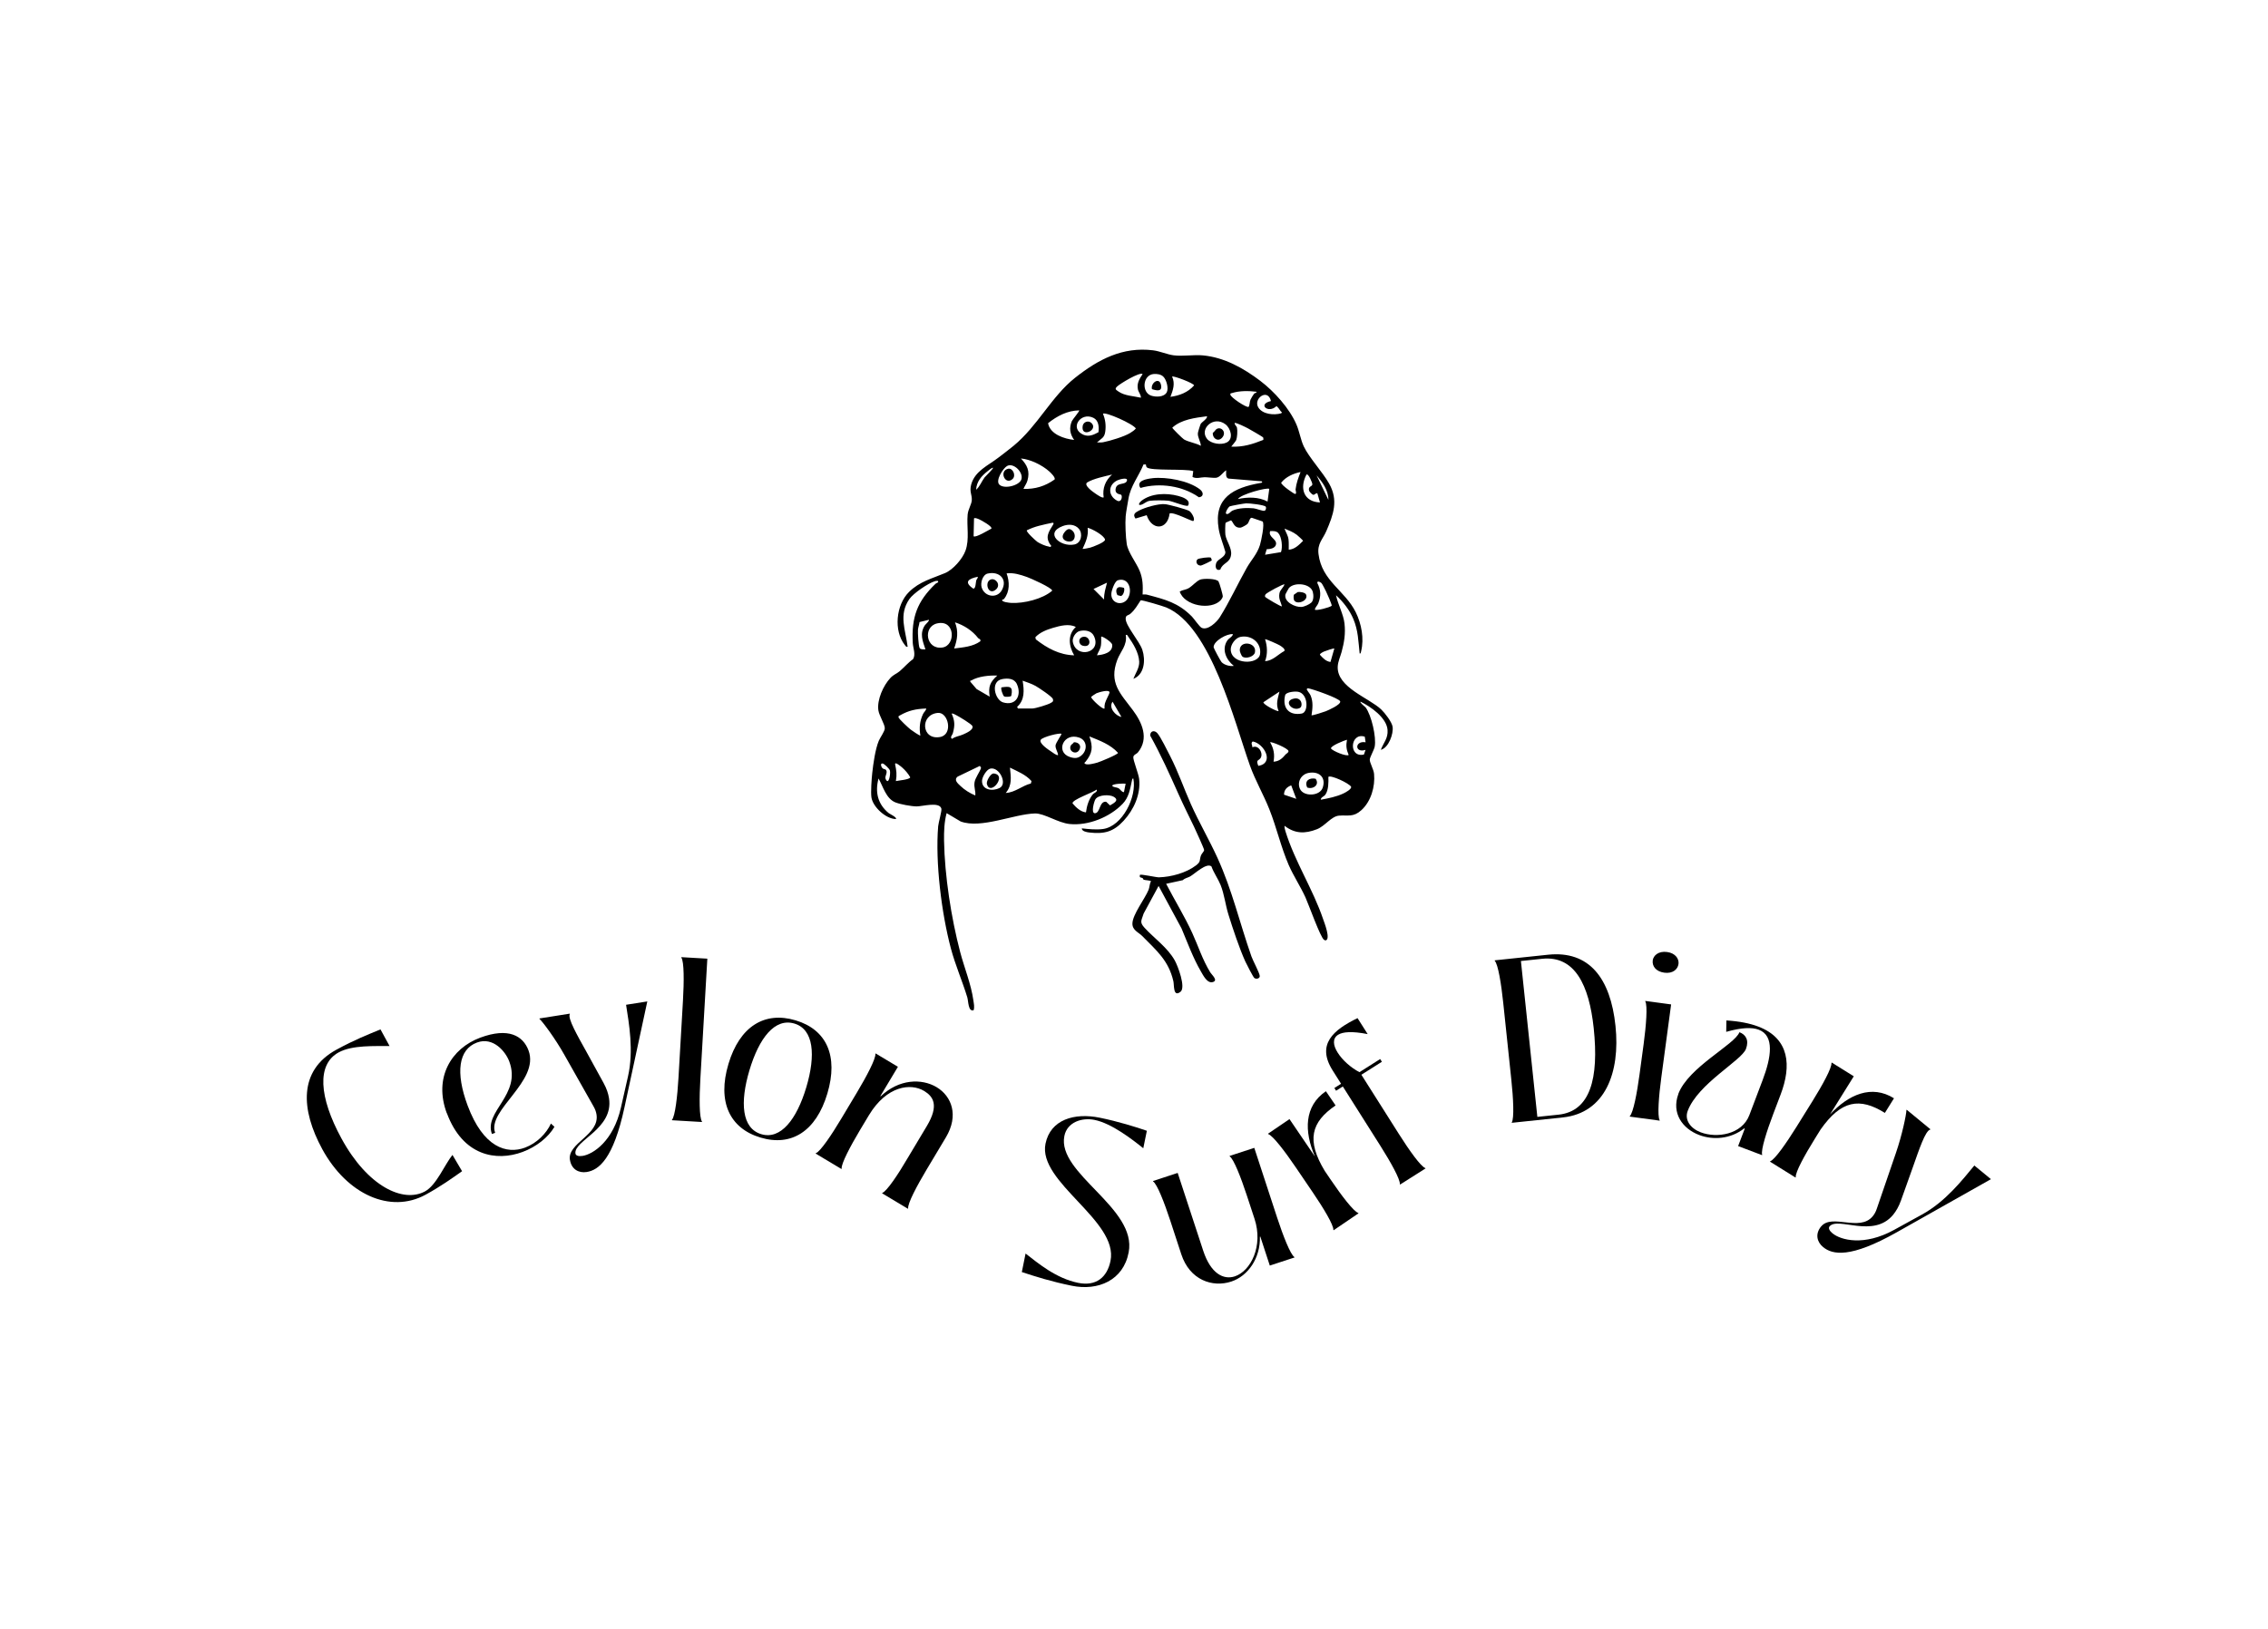 <svg width="501" height="360" viewBox="0 0 501 360" fill="none" xmlns="http://www.w3.org/2000/svg">
<g clip-path="url(#clip0_801_108)">
<path d="M71.17 253.86C66.47 245.22 65.89 236.51 74.32 231.92C78.45 229.67 81.09 228.67 84.05 227.44L86.05 231.11C82.78 231.16 77.86 230.86 74.81 232.52C69.97 235.15 70.43 242.36 75.43 251.54C81.2 262.14 89.06 265.86 93.9 263.22C96.4 261.86 98.24 257.29 99.95 255.17L102.07 258.77C100.16 260.13 97.28 262.19 93.98 263.98C86.26 268.18 76.68 263.98 71.16 253.85L71.17 253.86Z" fill="black"/>
<path d="M98.69 245.95C95.76 238.07 99.7 231.64 106.07 229.27C112.3 226.95 115.54 228.84 116.75 232.09C119.28 238.9 107.52 245.3 109.38 250.29L108.67 250.55C106.82 245.56 115.24 241.92 112.5 234.53C111.71 232.39 108.97 229 105.37 230.34C101.27 231.86 100.59 236.98 103.29 244.24C106.75 253.55 111.93 255.07 115.98 253.56C118.56 252.6 120.7 250.44 121.7 248.24L122.48 248.96C121.12 251.29 118.5 253.38 115.43 254.52C109.64 256.67 102.23 255.42 98.71 245.94L98.69 245.95Z" fill="black"/>
<path d="M125.89 256.26C125.31 252.55 132.48 250.75 131.77 246.25C131.68 245.69 131.49 245.09 131.1 244.43L124.71 233.13C122.71 229.55 119.96 225.85 119.17 225.11V225.02L125.87 223.96V224.05C125.36 225 127.54 228.79 129.56 232.42L133.33 239.28C134.01 240.52 134.37 241.62 134.53 242.65C135.6 249.46 126.67 252.01 127.12 254.87C127.19 255.34 127.8 255.53 128.69 255.39C131.04 255.02 135.48 252.11 137.16 244.73L138.72 237.85C140.03 232.11 138.94 226.13 138.3 222L142.99 221.26L137.96 244.6C135.49 256.1 132.26 258.53 129.59 258.95C127.85 259.22 126.23 258.37 125.9 256.26H125.89Z" fill="black"/>
<path d="M148.43 247.43C149.14 246.62 149.64 242.22 149.88 238.09L150.87 221.02C151.11 216.89 151.13 212.47 150.51 211.58V211.48L156.25 211.81L154.71 238.37C154.47 242.49 154.45 246.92 155.07 247.81V247.9L148.43 247.51V247.41V247.43Z" fill="black"/>
<path d="M160.91 235.08C163.4 226.75 168.92 223.39 175.75 225.44C182.58 227.48 185.25 233.29 182.76 241.62C180.27 249.95 174.83 253.38 168 251.34C161.17 249.3 158.42 243.42 160.91 235.09V235.08ZM178.11 240.23C180.23 233.13 179.76 227.43 175.48 226.15C171.16 224.86 167.69 229.32 165.55 236.47C163.43 243.57 163.84 249.3 168.17 250.59C172.45 251.87 175.99 247.33 178.11 240.23Z" fill="black"/>
<path d="M180.22 254.8C181.23 254.41 183.7 250.74 185.82 247.19L189.31 241.36C191.43 237.81 193.5 233.9 193.37 232.83L193.42 232.75L198.35 235.7L194.47 242.18L194.55 242.23C198.57 238.38 203.59 238.23 206.89 240.2C210.23 242.2 211.85 246.43 208.95 251.29L204.66 258.46C202.54 262.01 200.47 265.92 200.61 266.99L200.56 267.07L194.85 263.65L194.9 263.57C195.91 263.18 198.38 259.51 200.46 255.94L204.75 248.77C207.48 244.2 206.16 242.25 204.12 241.03C201.18 239.27 195.9 239.87 191.96 246.37L189.98 249.67C187.86 253.22 185.79 257.13 185.92 258.2L185.87 258.28L180.16 254.87L180.21 254.79L180.22 254.8Z" fill="black"/>
<path d="M225.72 281.06L226.55 276.96C229.27 279.06 233.24 282.44 238.17 283.44C242.13 284.24 244.57 282.22 245.31 278.59C247.12 269.7 229.22 261.21 230.95 252.7C232.04 247.35 237.34 245.81 242.93 246.95C246.93 247.76 251.08 249.05 253.34 249.84L252.55 253.7C250.13 251.75 245.57 248.21 241.8 247.44C238.96 246.86 235.73 247.95 235.12 250.98C233.43 259.31 251.23 266.86 249.32 276.7C248.15 282.91 242.54 285.26 236.77 284.08C232.12 283.13 228.93 282.1 225.7 281.05L225.72 281.06Z" fill="black"/>
<path d="M260.95 277.13L258.51 269.68C257.22 265.75 255.62 261.63 254.72 261.03L254.69 260.94L260.15 259.15L265.79 276.34C267.45 281.39 270.26 282.82 272.75 282.01C276.27 280.86 279.11 275.33 277.12 269.28L275.43 264.14C274.14 260.21 272.54 256.09 271.64 255.49L271.61 255.4L277.07 253.61L282.14 269.09C283.43 273.02 285.03 277.14 285.93 277.74L285.96 277.83L280.5 279.62L278.4 273.21L278.31 273.24C278.45 277.94 275.71 281.94 271.97 283.16C267.82 284.52 262.81 282.81 260.95 277.13Z" fill="black"/>
<path d="M290.48 255.55C288.03 249.92 288.1 244.36 292.89 241.1L295.03 244.24C289.61 247.93 288.54 251.93 292.65 258.73L294.01 260.73C296.33 264.15 299.01 267.67 300.04 268L300.09 268.08L294.59 271.82L294.54 271.74C294.61 270.66 292.32 266.87 290 263.46L286.18 257.84C283.86 254.42 281.18 250.9 280.15 250.57L280.1 250.49L284.85 247.26L290.48 255.55Z" fill="black"/>
<path d="M309.23 261.65C309.33 260.57 307.17 256.71 304.96 253.22L296.63 240.05L295.14 240.99L294.76 240.39L296.24 239.45L294.39 236.52C290.73 230.74 294.55 227.54 299.88 224.95L302.12 228.48C298.66 227.8 296.62 227.97 295.58 228.63C294.3 229.44 294.47 230.96 295.49 232.57C296.53 234.22 298.36 235.87 300.3 236.89L304.88 233.99L305.26 234.59L300.73 237.46L309.06 250.62C311.27 254.11 313.83 257.72 314.85 258.08L314.9 258.16L309.28 261.72L309.23 261.64V261.65Z" fill="black"/>
<path d="M333.95 248.08V247.99C334.51 247.07 334.29 242.65 333.85 238.54L332.06 221.53C331.63 217.42 330.93 213.05 330.18 212.27V212.18L341.98 210.94C351.05 209.99 355.76 216.13 356.86 226.66C357.95 237.01 354.54 245.91 345.23 246.89L333.94 248.08H333.95ZM339.59 246.77L344.27 246.28C351.31 245.54 353.22 238.27 352.05 227.17C351.04 217.63 347.87 211.08 340.65 211.84L335.97 212.33L339.6 246.77H339.59Z" fill="black"/>
<path d="M360.02 246.61C360.79 245.85 361.62 241.51 362.17 237.41L363.08 230.68C363.63 226.58 363.98 222.18 363.44 221.24V221.15L369.15 221.92L366.98 238.07C366.43 242.17 366.08 246.57 366.62 247.51V247.6L360.02 246.71V246.62V246.61ZM365.08 212.21C365.23 211.13 366.33 210.08 368.26 210.34C370.14 210.59 370.93 211.9 370.78 212.98C370.62 214.16 369.53 215.16 367.65 214.91C365.72 214.65 364.93 213.39 365.09 212.22L365.08 212.21Z" fill="black"/>
<path d="M370.74 241.69C373 235.74 383.2 230.82 384.24 228.06C385.62 228.58 386.42 229.8 385.68 231.76C384.7 234.34 375.12 239.39 372.82 245.43C372.04 247.47 373.47 249.34 375.69 250.18C379.24 251.53 384.79 250.69 386.43 246.38L389.36 238.65C391.28 233.59 392.02 228.84 388.51 227.51C387 226.94 384.68 227.02 381.32 227.98L381.36 225.46C384.24 225.64 386.55 226.11 388.37 226.8C395.39 229.46 395.73 235.53 393.35 241.8L391.75 246.02C390.28 249.88 388.94 254.1 389.26 255.13L389.23 255.22L383.95 253.22L385.42 249.36L385.29 249.31C382.31 251.68 378.4 251.93 375.34 250.77C371.65 249.37 369.19 245.95 370.75 241.71L370.74 241.69Z" fill="black"/>
<path d="M404.19 246.3C408.35 241.78 413.46 239.59 418.38 242.66L416.37 245.89C410.81 242.43 406.71 243.07 402.16 249.57L400.88 251.63C398.7 255.14 396.56 259.01 396.68 260.09L396.63 260.17L390.99 256.66L391.04 256.58C392.06 256.21 394.59 252.58 396.78 249.07L400.37 243.3C402.55 239.79 404.69 235.92 404.57 234.84L404.62 234.76L409.5 237.8L404.2 246.31L404.19 246.3Z" fill="black"/>
<path d="M402.3 270.97C404.68 268.07 410.79 272.24 413.69 268.72C414.05 268.28 414.37 267.74 414.6 267.01L418.81 254.73C420.15 250.85 421.1 246.34 421.13 245.26L421.19 245.19L426.43 249.51L426.37 249.58C425.31 249.82 423.93 253.97 422.55 257.88L419.92 265.25C419.44 266.58 418.86 267.58 418.2 268.39C413.82 273.71 405.98 268.73 404.14 270.97C403.84 271.34 404.1 271.92 404.79 272.49C406.62 274 411.75 275.39 418.38 271.75L424.56 268.35C429.72 265.52 433.47 260.74 436.13 257.51L439.8 260.53L419 272.26C408.76 278.04 404.8 277.25 402.72 275.53C401.36 274.41 400.92 272.63 402.28 270.98L402.3 270.97Z" fill="black"/>
<path d="M278.46 84.2C281.49 86.5 284.84 90.23 286.36 93.74C287.05 95.32 287.31 97.16 288 98.63C289.18 101.12 292.12 104.23 293.6 106.84C295.71 110.57 294.54 113.72 292.98 117.35C292.21 119.14 290.96 120.1 291.26 122.43C292 128.39 297.11 130.46 299.49 135.28C300.75 137.84 301.36 141.08 300.67 143.88C300.62 144.07 300.62 144.44 300.35 144.4C300.04 141.66 300.04 139.33 298.95 136.75C298.1 134.75 296.72 132.98 295.13 131.52C295.54 133.52 296.78 135.75 297 137.77C297.25 140.05 296.93 141.93 296.36 144.04C296.09 145.05 295.55 146.16 295.5 147.3C295.32 151.92 302.45 154.19 305.14 156.78C305.92 157.53 307.45 159.5 307.62 160.55C307.87 162.11 306.74 165.25 305.02 165.67C305.63 164.06 306.64 163.16 306.51 161.29C306.33 158.59 302.78 156.11 300.54 155.03C300.32 155.24 301.54 156.13 301.66 156.29C302.95 158.03 304.07 162.85 303.67 164.97C303.53 165.69 302.61 167.29 302.58 167.81C302.54 168.51 303.43 169.93 303.53 170.98C303.8 173.79 302.85 177.08 300.73 179C298.94 180.62 297.81 180.05 295.79 180.21C294.09 180.35 292.71 182.5 290.94 183.2C288.29 184.24 286.06 184.24 283.75 182.45C283.73 182.86 283.83 183.26 283.95 183.65C286.1 190.54 290 196.37 292.29 203.11C292.54 203.83 294.03 207.61 292.8 207.78C292.69 207.75 292.57 207.71 292.47 207.64C291.66 207.09 289.05 199.74 288.37 198.26C287.28 195.87 285.72 193.51 284.68 191.13C282.96 187.16 282 182.83 280.4 178.81C279.1 175.53 277.29 172.45 276.1 169.11C272.75 159.74 267.52 138.33 257.63 134.21C256.98 133.94 252.33 132.53 251.97 132.64C251.23 133.75 250.74 134.71 249.7 135.61C249.24 136.01 248.69 135.86 248.66 136.63C248.58 138.21 251.71 141.64 252.35 143.6C253.08 145.82 252.82 149.05 250.36 149.98C250.82 148.76 251.72 147.55 251.65 146.18C251.55 144.17 250.31 142.19 249.19 140.61C249.04 140.4 249.05 140.2 248.68 140.28C249.06 142.56 247.48 143.98 246.81 145.78C244.89 150.89 247.5 153.22 250.25 156.91C252.27 159.61 253.87 163.16 251.38 166.22C251.05 166.63 250.43 166.71 250.35 167.26C250.26 167.9 251.52 170.96 251.64 172.12C252 175.53 250.47 178.88 248.21 181.34C245.95 183.8 243.92 184.32 240.58 183.93C240.09 183.87 238.95 183.68 238.97 183.02C240.44 183.19 242.2 183.37 243.68 183.16C247.96 182.54 251.17 176.02 250.35 172.01C250.1 171.96 250.06 172.34 250.03 172.52C249.65 174.35 249.35 176.19 248 177.59C245.16 180.55 240.4 182.48 236.28 182.06C233.7 181.8 230.68 179.68 228.64 179.73C223.98 179.84 216.71 183.18 212.21 181.5L209.11 179.66C208.58 181.61 208.51 183.7 208.54 185.73C208.67 193.47 210.13 202.85 212.1 210.34C213.03 213.88 214.51 217.39 215.02 221.04C215.12 221.76 215.31 222.49 215.07 223.2C213.85 223.59 213.94 221.22 213.67 220.34C212.57 216.73 211.03 213.24 210.06 209.59C207.99 201.83 206.58 190.54 207.24 182.55C207.31 181.74 208.08 179.15 207.95 178.67C207.53 177.05 203.69 178.19 202.47 178.17C201.31 178.16 198.84 177.71 197.76 177.27C195.72 176.43 195.07 173.77 194.07 172C193.26 174.99 193.89 177.67 196.31 179.65C196.47 179.78 198.25 180.64 197.9 180.96C195.71 180.96 192.82 178.3 192.5 176.19C192.32 174.99 192.54 172.09 192.68 170.79C192.9 168.74 193.35 165.52 194.13 163.66C194.45 162.9 195.45 161.6 195.45 160.9C195.45 160 194.21 158.14 194.03 156.93C193.7 154.62 195.12 151.46 196.69 149.79C197.4 149.03 198.09 148.85 198.74 148.3C199.74 147.45 200.6 146.4 201.69 145.64C202.34 144.59 201.69 143.2 201.63 142.05C201.32 136.41 202.58 132.89 206.66 128.98C206.92 128.73 207.51 128.72 207.13 128.34C206.9 128.31 206.69 128.36 206.47 128.43C205.03 128.86 201.76 131.08 200.88 132.36C198.46 135.86 200.03 139.13 200.5 142.9C200.14 142.98 200.05 142.72 199.87 142.5C197.36 139.35 197.93 133.63 200.8 130.79C203.17 128.45 205.89 127.83 208.76 126.62C210.54 125.87 212.65 123.45 213.29 121.63C214.18 119.11 213.52 116.34 213.75 113.7C213.86 112.51 214.62 111.44 214.67 110.5C214.73 109.27 214.1 108.62 214.54 107.03C215.36 104.08 218.27 102.85 220.45 101.18C221.6 100.3 222.83 99.38 223.92 98.48C229.21 94.12 232.29 87.58 237.47 83.48C242.61 79.41 247.98 76.57 254.71 77.4C256.23 77.59 257.85 78.32 259.21 78.5C261.21 78.77 263.67 78.33 265.72 78.52C270.47 78.96 274.72 81.36 278.44 84.18L278.46 84.2ZM252.39 82.64C251.72 82.16 247.45 84.76 246.81 85.36C246.17 85.96 246.46 86.08 247.11 86.53C248.45 87.46 250.44 87.51 252.02 87.87C252.05 87.18 251.49 86.66 251.36 86.02C251.09 84.69 251.69 83.72 252.4 82.65L252.39 82.64ZM257.73 86.68C258.2 85.81 257.67 83.87 256.96 83.2C256.42 82.69 255.6 82.59 254.9 82.63C252.4 82.8 252.14 86.66 254.25 87.4C255.31 87.77 257.14 87.77 257.73 86.68ZM258.55 87.68C260.56 87.41 262.41 86.7 263.77 85.16C263.77 84.69 259.19 82.96 258.92 83.2C259.63 84.79 259.12 86.16 258.55 87.68ZM277.58 86.56C275.86 86.34 273.84 86.31 272.16 86.84C271.9 86.92 271.73 86.85 271.79 87.21C271.88 87.81 275.19 90.04 275.8 89.91C276.12 89.43 275.99 88.89 276.24 88.29C276.34 88.05 276.84 87.22 277.01 87.01C277.2 86.78 277.6 86.85 277.58 86.55V86.56ZM280.76 88.61C280.05 85.66 276.77 88.1 277.96 90.02C278.92 91.56 281.41 91.78 283.01 91.32C283.35 91.07 283.04 91.05 282.91 90.85C282.75 90.6 282.19 89.79 281.95 89.75C280.13 91.46 277.72 89.28 280.76 88.61ZM238.4 90.67C235.78 90.71 233.5 91.92 231.52 93.5C231.94 95.95 235.1 96.97 237.28 97.2C236.35 95.92 236.13 94.54 236.77 93.05C236.93 92.68 238.54 90.79 238.4 90.67ZM242.32 97.75C242.77 97.75 243.22 97.79 243.68 97.71C245.21 97.42 248.37 96.46 249.66 95.66C250.11 95.38 250.56 95.09 250.91 94.67C250.31 93.65 244.17 90.93 243.64 91.41C244.18 92.7 244.34 93.97 244.15 95.37C243.96 96.77 243.28 96.86 242.33 97.75H242.32ZM242.65 95.48C242.8 94.32 242.7 92.88 241.52 92.31C238.72 90.95 236.16 94.64 239.29 96.04C240.5 96.58 241.6 96.07 242.66 95.49L242.65 95.48ZM266.57 91.97C263.98 92.32 260.94 92.67 258.96 94.49C258.96 94.68 261.24 96.91 261.55 97.09C262.54 97.67 264.21 97.9 265.27 98.5C265.24 97.57 264.52 96.62 264.61 95.69C264.63 95.43 265.14 93.81 265.27 93.59C265.4 93.36 266.93 92.34 266.58 91.96L266.57 91.97ZM266.63 96.96C267.51 98.05 269.75 98.37 270.97 97.77C272.56 96.98 271.88 94.64 270.69 93.74C268.07 91.76 264.87 94.76 266.63 96.96ZM279.04 96.67C278.94 96.5 276.14 94.9 275.72 94.67C275.3 94.44 272.94 93.26 272.73 93.46C272.71 93.91 273.15 94.08 273.25 94.52C273.39 95.15 273.31 96.61 273.08 97.22C272.97 97.5 272.22 98.38 271.98 98.68C274.55 98.82 276.74 98.12 279.07 97.19C279.05 97.02 279.12 96.82 279.03 96.67H279.04ZM231.79 104.17C230.26 102.78 227.58 101.46 225.52 101.3C226.93 102.79 227.55 104.11 226.96 106.19C226.75 106.91 226.35 107.36 226.08 108.02C228.65 108.1 230.88 107.42 232.96 105.94C233.21 105.51 232.11 104.45 231.79 104.17ZM253.13 102.62H252.6C251.54 105.24 249.74 107.36 249.27 110.22C249.09 111.33 248.75 113.05 248.66 114.08C248.53 115.6 248.66 118.68 248.9 120.2C249.19 122.05 251.03 124.36 251.75 126.13C252.47 127.9 252.49 129.44 252.4 131.35C252.73 131.35 253.06 131.31 253.38 131.39C257.43 132.47 260.25 133.15 263.29 136.22C263.75 136.68 264.96 138.49 265.46 138.72C266.82 139.34 268.78 137.44 269.45 136.38C271.57 133.01 273.41 129.01 275.38 125.51C276.37 123.75 277.7 122.43 278.32 120.43C278.57 119.63 279.43 115.66 278.89 115.21L276.52 114.4C276.02 114.37 275.96 115.36 275.54 115.78C275.34 115.98 274.34 116.54 274.09 116.57C272.5 116.79 272.34 115.01 271.89 114.98L270.76 115.48C270.61 115.71 270.63 117.78 270.69 118.18C270.9 119.54 272.17 121.1 271.94 122.62C271.67 124.46 270.08 124.29 269.56 125.86C268.47 126.21 268.38 125.01 268.72 124.26C269.06 123.51 270.76 123.08 270.68 121.93C270.22 120.24 269.5 118.6 269.21 116.86C268.04 109.96 272.48 107.77 278.42 106.71C278.66 106.67 278.99 106.66 278.7 106.34L271.37 105.74C270.64 105.53 270.89 104.5 270.86 103.91C270.17 104.34 269.52 105.43 268.67 105.56C268.16 105.64 266.74 105.44 266.11 105.44C265.27 105.44 264.3 105.85 263.42 105.38L263.59 104.09C261.95 103.51 254.12 104.09 253.32 103.25C253.12 103.04 253.16 102.63 253.13 102.61V102.62ZM220.72 107.04C221.78 108.15 225.12 107.3 225.61 105.96C226.17 104.41 223.88 102.13 222.44 102.97C221.57 103.48 219.87 106.14 220.73 107.04H220.72ZM219.36 103.36C219.21 103.23 218.34 103.96 218.15 104.11C216.79 105.18 215.73 106.39 215.62 108.21C216.44 107.51 216.83 106.37 217.48 105.5C217.63 105.3 219.5 103.5 219.35 103.36H219.36ZM287.29 104.29C285.72 104.6 284.03 105.36 283.01 106.65C283.06 107.25 285.88 109.14 286.08 109.14C286.51 109.14 286.17 108.33 286.19 108.14C286.35 106.75 286.8 105.58 287.29 104.29ZM245.67 104.85C244.13 105.21 241.53 105.76 240.2 106.57C239.25 107.15 241.4 108.66 241.95 109.03C242.27 109.25 243.52 110.14 243.8 109.88C243.49 107.89 244.19 106.13 245.67 104.84V104.85ZM291.58 111L291.02 109.04C290.69 108.77 290.48 109.42 290.03 109.31C289.85 109.26 289.25 108.65 289.19 108.45C288.88 107.41 289.88 107.53 289.9 107.01C289.91 106.67 289.02 104.53 288.6 104.85C287.01 107.82 287.98 110.89 291.58 111.01V111ZM293.44 110.44C293.46 108.35 292.13 106.52 290.83 105.03L293.44 110.44ZM247.7 109.35C247.57 109.16 246.21 109.29 246.45 107.97C246.73 106.44 248.68 107.27 248.95 106.16C249.14 105.39 247.3 105.91 246.85 106.12C244.77 107.09 244.69 109.48 246.73 110.6C247.7 111.14 247.98 109.77 247.7 109.35ZM280.38 108.02C279.98 107.62 274.02 109.22 273.47 110.26C275.59 109.8 278.05 109.75 280 110.82L280.38 108.02ZM279.61 111.96C279.36 111.55 275.92 111.18 275.28 111.21C274.84 111.23 271.99 111.74 271.66 111.87C271.33 112 270.16 113.85 271.26 113.54C271.58 113.45 271.89 112.99 272.23 112.83C273.53 112.22 275.5 112.17 276.93 112.31C277.55 112.37 278.95 112.97 279.33 112.85C279.65 112.75 279.75 112.18 279.61 111.96ZM218.99 116.79C219.3 116.34 216.72 114.92 216.29 114.74C216.07 114.65 215.31 114.3 215.16 114.55L215.07 118.48C215.47 118.89 218.42 117.09 218.99 116.8V116.79ZM226.83 117.17C226.6 117.48 228.83 119.51 229.19 119.75C229.79 120.14 231.02 120.68 231.72 120.77C231.96 120.8 231.98 121 232.23 120.62C230.71 118.74 231.63 117.58 232.61 115.95C232.75 115.71 232.84 115.51 232.52 115.49C232.36 115.49 229.87 116.07 229.48 116.18C228.57 116.42 227.67 116.75 226.83 117.17ZM238.34 116.85C237.43 115.78 235.97 115.78 234.76 116.23C230.66 117.75 234.17 120.94 237.33 120.3C238.86 119.99 239.24 117.93 238.34 116.86V116.85ZM239.14 121.27C239.23 121.35 240.58 121.06 240.82 121C241.36 120.86 244.24 119.77 244.1 119.21C243.86 118.26 241.22 116.83 240.26 116.61C240.49 118.35 239.84 119.75 239.14 121.27ZM286.47 118.17C285.58 117.51 284.76 117.21 283.75 116.79C284.03 117.63 284.51 118.24 284.63 119.17C284.73 119.93 284.66 120.69 284.68 121.45C286 121.39 286.98 120.37 287.85 119.49C287.85 119.39 286.66 118.31 286.47 118.17ZM282.38 117.78C281.94 117.3 281.17 117.31 280.57 117.35C280.1 118.67 282.05 119.06 281.88 120.23C281.74 121.16 280.56 121.33 279.81 121.35L279.45 122.57L282.97 121.99C283.37 120.9 283.14 118.62 282.37 117.78H282.38ZM218.19 126.72C217.05 126.97 216.52 128.82 216.86 129.84C217.55 131.92 220.28 132.27 221.31 130.39C222.64 127.97 220.74 126.15 218.2 126.72H218.19ZM221.42 132.47C221.07 133.02 223 133.19 223.38 133.21C226.15 133.36 230.31 132.36 232.43 130.51C232.45 129.89 227.65 127.76 226.87 127.49C225.38 126.97 223.96 126.5 222.36 126.68C223.03 128.56 223.09 130.71 221.79 132.33C221.65 132.5 221.44 132.46 221.43 132.47H221.42ZM216 127.43C214.02 127.84 212.79 128.55 214.98 130.04C215.54 130.17 215.54 128.68 215.64 128.28C215.74 127.92 216.03 127.78 216 127.43ZM246.92 128.21C246.24 128.42 245.56 130.43 245.5 131.09C245.28 133.48 248.33 134.1 249.31 131.91C250.13 130.08 249.21 127.5 246.92 128.21ZM290.46 134.7C290.79 134.99 293.69 134.23 294.18 133.84C294.25 133.61 293.13 131.07 292.91 130.65C292.73 130.29 292.1 129.02 291.92 128.84C291.66 128.57 290.92 128.24 291 128.82C291.79 130.36 291.84 131.7 291.2 133.31C290.99 133.83 290.52 134.16 290.45 134.7H290.46ZM244.55 128.73L241.56 130.13L243.89 132.46C243.85 131.04 244.23 130.02 244.54 128.73H244.55ZM283.74 129.11C283.55 128.94 279.75 130.98 279.54 131.34C279.45 131.5 279.38 131.71 279.48 131.88C279.59 132.06 283.02 134.13 283.18 133.96C282.89 132.85 282.41 132.35 282.63 131.08C282.77 130.31 283.53 129.81 283.74 129.11ZM289.66 133.15C290.22 132.64 290.18 131.47 290 130.78C289.5 128.89 285.93 128.56 284.73 129.91C284.67 129.97 283.98 131.23 283.96 131.3C283.54 132.96 286.08 134.2 287.5 134.1C288.1 134.06 289.21 133.56 289.65 133.15H289.66ZM205.18 136.94L203.12 137.44C203.07 137.99 202.83 138.58 202.78 139.11C202.72 139.8 202.89 142.6 203.13 143.15C203.3 143.53 204.09 143.47 204.43 143.48C203.82 141.62 203.11 140.03 204.28 138.19C204.43 137.95 205.39 137.14 205.18 136.95V136.94ZM216.07 140.98C214.79 139.33 212.95 138.14 210.96 137.5C211.76 139.53 211.49 141.29 210.77 143.28C212.75 143.03 214.89 142.89 216.55 141.69C216.71 141.16 216.21 141.17 216.06 140.97L216.07 140.98ZM207 137.74C203.81 138.47 204.52 143.64 208.21 143.06C211.14 142.6 211.06 136.81 207 137.74ZM237.28 144.78C236.1 142.78 235.78 140.22 237.65 138.53C236.17 137.74 234.2 138.25 232.61 138.72C231.21 139.13 229.72 139.71 228.71 140.79L228.81 141.26C231.31 143.21 234.01 144.7 237.28 144.79V144.78ZM238.53 139.41C237.62 139.62 236.81 140.92 236.98 141.8C237.7 145.61 243.47 144.3 241.64 140.51C241.09 139.36 239.7 139.14 238.53 139.41ZM272.36 140.12C271.08 139.92 268.02 141.65 268.09 143.02C268.1 143.22 269.62 146.06 269.84 146.29C270.46 146.95 271.72 147.26 272.55 147.12C270.87 145.81 269.81 143.51 271.09 141.55C271.49 140.94 272.19 140.78 272.36 140.12ZM242.32 144.78C243.66 144.69 245.86 144.21 245.68 142.45C245.62 141.84 243.45 140.47 243.25 140.67C243.24 141.31 243.29 141.94 243.2 142.58C243.07 143.47 242.62 143.99 242.32 144.77V144.78ZM273.99 140.72C272.88 140.95 271.83 142.43 271.87 143.54C271.98 146.87 278.01 146.94 278.35 144.51C278.69 142.01 276.42 140.22 274 140.72H273.99ZM283.72 143.83C283.98 143.37 283.03 142.8 282.68 142.58C282.33 142.36 279.57 141.12 279.45 141.24C279.97 142.77 280.04 144.55 279.45 146.09C281.2 145.97 282.29 144.6 283.72 143.83ZM294.75 143.29C294.64 143.18 292.81 143.81 292.51 143.94C292.31 144.03 291.48 144.41 291.58 144.68C292.25 145.41 292.86 146.11 293.9 146.26L294.75 143.29ZM220.3 149.26C218.5 149.2 216.15 149.42 214.57 150.34C214.42 150.43 214.24 150.28 214.35 150.63L215.73 152.24L218.62 153.92C218.28 151.73 218.69 150.71 220.3 149.26ZM221.37 150.05C218.7 150.53 219.77 154.63 221.56 155.18C224.42 156.06 225.75 153.63 224.64 151.17C224.05 149.86 222.63 149.82 221.37 150.04V150.05ZM224.87 156.54H228.04C228.72 156.54 231.43 155.71 232.06 155.34C232.47 155.1 232.75 155.03 232.58 154.44C232.43 153.92 229.39 151.9 228.75 151.55C227.83 151.04 226.87 150.75 225.9 150.39C226.23 152.49 226.41 154.64 224.68 156.18L224.87 156.55V156.54ZM289.72 158.03C289.85 158.16 292.48 157.3 292.85 157.15C293.47 156.9 296.22 155.69 296.05 154.97C295.9 154.31 289.86 152.18 288.88 152.06C288.52 152.36 288.64 152.26 288.78 152.52C288.97 152.89 289.33 153.24 289.51 153.66C290.12 155.07 289.94 156.55 289.72 158.02V158.03ZM243.99 156.54C243.97 156.16 243.98 155.79 244.08 155.41C244.25 154.76 245.04 153.36 245.09 153.06C245.22 152.19 242.68 152.97 242.21 153.17C242.01 153.26 241.03 153.92 241.02 154.02C241.18 154.58 243.67 156.88 243.99 156.54ZM282.44 157.1C281.78 155.47 282.27 154.4 282.63 152.81L279.09 155.15C278.97 155.65 282.24 157.32 282.45 157.1H282.44ZM283.98 153.41C283.86 153.56 283.77 154.15 283.75 154.39C283.52 156.87 285.15 158.1 287.57 157.65C289.08 157.37 289.01 153.3 286.79 152.85C286.1 152.71 284.44 152.87 283.99 153.41H283.98ZM247.73 158.4L245.77 155.04C244.8 156.34 246.44 158.2 247.73 158.4ZM204.62 156.54C202.34 156.63 200.76 156.94 198.78 158.07C198.58 158.18 198.45 158.19 198.48 158.47C198.51 158.83 200.73 160.86 201.17 161.2C201.4 161.38 203.2 162.63 203.31 162.51C203.03 160.81 203.16 159.35 203.89 157.77C204.12 157.29 204.55 157.03 204.61 156.54H204.62ZM207.18 157.51C203.16 157.86 203.52 163.58 207.65 162.84C210.62 162.3 209.49 157.31 207.18 157.51ZM210.22 157.66C210.93 159.29 210.95 160.27 210.5 161.95C210.36 162.47 209.76 162.88 210.31 163.25C211.03 162.7 211.9 162.66 212.71 162.29C213.37 161.99 215.09 161.29 214.81 160.44C214.66 159.98 211.74 158.25 211.12 157.95C210.83 157.81 210.55 157.62 210.21 157.65L210.22 157.66ZM234.48 162.14C234.15 161.85 230.35 162.8 229.9 163.45C229.42 164.23 231.65 165.68 232.18 166.03C232.45 166.21 233.5 167.03 233.73 166.81C233.66 166.11 233.1 165.41 233.17 164.68C233.23 164.1 234.58 162.24 234.47 162.14H234.48ZM239.08 166.73C240.23 165.57 240.11 163.57 238.4 162.97C234.92 161.75 233.07 166.18 236.35 167.26C237.45 167.62 238.23 167.58 239.08 166.73ZM240.64 162.7C241.48 165.06 241.34 166.37 239.8 168.3C239.64 168.5 239.38 168.53 239.7 168.77C240.27 169.09 241.76 168.67 242.41 168.49C243.03 168.32 246.98 166.68 246.97 166.34C245.32 164.49 242.88 163.61 240.63 162.7H240.64ZM301.66 164L301.48 162.77C298.24 161.71 297.8 167.5 301.29 166.71L301.65 165.68C299.19 166.46 299.22 163.59 301.65 164H301.66ZM297.55 163.44C296.97 163.59 293.89 164.79 294.01 165.38C294.43 165.95 297.47 167.21 297.92 166.8C297.4 165.61 297.3 164.72 297.55 163.44ZM277.96 169.22C281.59 168.61 279.28 164.3 276.74 163.82C276.22 164.16 276.66 164.63 276.65 165.12C278.04 164.43 279.18 166.56 278.42 167.54C277.95 168.15 277.4 167.83 277.96 169.21V169.22ZM284 166.68C284.18 166.47 284.59 166.37 284.63 165.95C284.58 165.35 280.85 163.79 280.57 164C281.37 165.35 281.62 166.75 281.32 168.29C282.57 168.23 283.27 167.54 284 166.68ZM195.61 170.02C196.29 170.61 195.34 171.45 195.64 172.13C196.31 173.6 196.75 171.09 196.59 170.26C196.51 169.87 195.3 168.73 194.99 168.69C194.44 168.61 194.6 169.28 194.83 169.6C195.13 170 195.44 169.89 195.61 170.03V170.02ZM197.9 172.58C198.45 172.44 200.96 172.26 201.07 171.74C200.64 170.96 199.97 170.18 199.3 169.59C199.17 169.47 197.58 168.1 197.74 168.91C198.02 170.31 198.15 171.09 197.9 172.58ZM215.44 175.76C215.56 174.77 215.11 174 215.27 172.88C215.41 171.89 216.39 170.65 216.72 169.66L216.46 169.22L211.56 171.58C210.62 172.29 211.56 173.08 212.14 173.63C213.09 174.54 214.22 175.24 215.43 175.75L215.44 175.76ZM227.72 173.1L227.86 172.58C226.61 171.15 224.77 170.43 223.1 169.6C223.3 171.71 223.63 173.45 222.17 175.2C224.24 175.1 225.79 173.58 227.72 173.11V173.1ZM218.75 169.82C217.94 170 216.95 171.67 216.93 172.49C216.86 174.61 219.32 174.86 220.8 174.11C222.64 173.18 220.74 169.37 218.75 169.82ZM289.11 170.76C287.47 171.04 286.46 172.74 287.16 174.3C287.95 176.06 291.56 175.95 292.19 174.02C292.95 171.71 291.37 170.37 289.11 170.76ZM291.77 176.69C293.42 176.4 295.29 176.02 296.8 175.29C297.24 175.08 298.6 174.35 298.46 173.83C298.03 173.06 293.94 171.15 293.44 171.65C293.47 172.84 293.49 174.54 292.78 175.56C292.46 176.03 291.79 176.1 291.76 176.69H291.77ZM248.66 173.15C248.26 173.08 245.68 173.15 245.68 173.62C246.02 174.01 246.59 173.91 247.03 174.13C247.52 174.37 247.72 175.02 248.28 175.02L248.65 173.16L248.66 173.15ZM286.35 176.5L285.23 173.52C284.28 173.87 283.64 174.51 283.64 175.58L286.35 176.5ZM241.45 175.45C241.64 175.22 242.54 174.94 242.23 174.45C241.54 175.09 236.78 176.67 236.92 177.5C237.68 178.38 238.69 179.37 239.89 179.49C240.07 178.06 240.52 176.56 241.45 175.45ZM242 176.56C241.71 176.97 240.94 179.66 241.84 179.68C243.08 179.7 242.8 176.93 244.36 177.15L245.2 177.95C245.99 177.47 247.36 176.84 246.03 176.05C245.08 175.49 242.68 175.59 242 176.56Z" fill="black"/>
<path d="M255.94 195.73L252.63 201.84C252.18 203.36 251.64 203.7 252.83 204.99C254.98 207.33 257.91 209.35 259.51 212.21C260.18 213.4 262 218.17 260.77 219.13C259.11 220.43 259.4 217.63 259.2 216.8C258.13 212.18 255.47 210.02 252.31 206.8C251.51 205.98 250.13 205.55 250.15 204.05C250.18 202.06 252.9 198.6 253.72 196.6C253.95 196.03 253.94 195.29 254.24 194.7C254.24 194.53 252.87 194.48 252.61 194.36C252.55 194.33 252.53 194.12 252.42 194.04C252.05 193.78 251.65 194.06 251.81 193.3C252.02 193.08 255.37 193.85 255.99 193.84C258.69 193.77 262.02 192.87 264.19 191.21C265.37 190.32 264.87 190.08 265.31 188.97C265.46 188.57 265.98 188.14 265.99 187.8C265.99 187.52 264.04 183.23 263.73 182.6C262.51 180.09 261.45 177.96 260.3 175.39C258.36 171.04 256.41 166.71 254.09 162.55C254.02 161.54 254.96 161.23 255.63 161.96C256.34 162.72 257.94 165.99 258.51 167.1C260.27 170.54 261.51 174.17 263.06 177.66C264.85 181.67 267.1 185.51 268.93 189.52C272.22 196.74 273.83 203.89 276.44 211.31C276.79 212.3 278.21 214.9 278.28 215.63C278.33 216.16 277.56 216.43 277.08 216.08C276.83 215.89 275.34 212.98 275.1 212.46C273.77 209.52 272.32 205.16 271.35 202.03C270.69 199.91 270.45 197.58 269.63 195.54C269.09 194.2 268.1 192.82 267.6 191.42C266.49 190.56 263.95 193.05 262.89 193.65C262.38 193.94 261.74 194.01 261.28 194.47L257.6 195.27C259.48 198.9 261.65 202.4 263.36 206.12C264.72 209.09 265.59 211.95 267.34 214.83C267.68 215.39 269.16 216.61 267.92 216.98C266.68 217.35 265.79 215.5 265.29 214.65C263.54 211.65 262.34 208.32 261 205.13L255.93 195.74L255.94 195.73Z" fill="black"/>
<path d="M269.68 132.58C267.56 134.91 261.61 133.89 260.6 130.69C261.28 130.3 261.89 130.36 262.63 129.92C263.37 129.48 264.25 128.43 265.08 128.08C265.82 127.77 268.73 127.81 269.17 128.47C269.35 128.73 270.16 131.48 270.11 131.8C270.07 132.05 269.85 132.4 269.67 132.59L269.68 132.58Z" fill="black"/>
<path d="M263.59 115.11C263.37 115.27 259.24 113.04 258.37 113.44C257.91 117.15 254.46 117.28 253.3 113.83L250.83 114.57C250.17 113.65 250.75 113.26 251.52 112.85C252.9 112.12 255.81 111.27 257.34 111.39C258.11 111.45 262.14 112.53 262.73 112.91C263.21 113.22 264.13 114.73 263.59 115.12V115.11Z" fill="black"/>
<path d="M254.59 105.65C257.69 105.33 262.56 106.19 265.07 108.13C265.89 108.76 265.94 109.76 264.84 109.87C261.22 107.33 256.17 106.6 251.92 107.81C250.83 106.19 253.42 105.78 254.59 105.66V105.65Z" fill="black"/>
<path d="M262.44 111.72C261.97 112.02 258.97 110.72 258.08 110.63C257.16 110.53 254.89 110.52 253.99 110.65C253.18 110.77 252.74 111.35 252.07 111.53C251.23 111.76 251.71 110.99 252.13 110.66C254.31 108.96 257.66 108.87 260.26 109.57C261.21 109.82 263.16 110.45 262.43 111.73L262.44 111.72Z" fill="black"/>
<path d="M264.56 123.55C264.85 123.35 267.17 122.99 267.51 123.23L267.69 123.79C267.64 123.93 265.5 124.96 265.21 124.96C264.29 124.94 264.05 123.92 264.56 123.56V123.55Z" fill="black"/>
<path d="M274.47 145.1C274.26 144.94 273.88 144.03 273.87 143.74C273.75 141.4 277.65 141.86 277.22 144.12C277.03 145.11 275.18 145.62 274.48 145.09L274.47 145.1Z" fill="black"/>
<path d="M285.84 131.38C285.84 131.38 286.63 130.82 286.67 130.81C287.07 130.72 288.29 130.88 288.5 131.35C289.12 132.73 286.52 133.71 285.88 132.65C285.74 132.42 285.71 131.6 285.83 131.38H285.84Z" fill="black"/>
<path d="M221.83 153.88C221.54 153.71 220.99 152.1 221.23 151.87C223.03 151.62 223.85 151.57 223.39 153.75C223.22 153.99 222.05 154.01 221.83 153.88Z" fill="black"/>
<path d="M268.69 94.83C269.73 94.1 271.08 95.51 269.94 96.73C269.01 97.72 267.81 96.8 267.9 95.64C268.18 95.49 268.52 94.95 268.69 94.83Z" fill="black"/>
<path d="M290.62 172.06C291.56 173.36 290.11 174.47 288.77 174C288.06 172.53 289.23 171.77 290.62 172.06Z" fill="black"/>
<path d="M254.47 85.98C254.11 84.66 256.06 83.19 256.46 85.02C256.8 86.58 255.56 86.33 254.47 85.98Z" fill="black"/>
<path d="M236.6 164.62C236.68 164.49 237.12 164.23 237.23 163.99C238.27 163.96 239.01 164.77 238.38 165.75C237.62 166.93 235.84 165.87 236.6 164.62Z" fill="black"/>
<path d="M239.28 140.7C240.87 140.41 241.34 143.15 239.28 142.69C238.15 142.44 238.08 140.92 239.28 140.7Z" fill="black"/>
<path d="M237.05 119.36C236.32 120.1 233.84 119.38 235.09 117.68C235.69 116.86 236.25 116.57 237 117.36C237.51 117.9 237.57 118.85 237.05 119.37V119.36Z" fill="black"/>
<path d="M218.94 128.01C219.99 127.73 221.14 129.23 220.02 130.23C218.27 131.79 217.33 128.45 218.94 128.01Z" fill="black"/>
<path d="M285.94 154.33C287.57 154.05 287.91 156.05 287.1 156.44C285.39 157.27 283.35 154.77 285.94 154.33Z" fill="black"/>
<path d="M248.26 129.87C248.53 130.18 248.21 131.58 247.59 131.69L246.84 131.49C246.47 130.84 246.4 129.83 247.3 129.71C247.46 129.69 248.22 129.83 248.26 129.88V129.87Z" fill="black"/>
<path d="M222.68 103.57C223.71 103.32 224.54 105.08 223.65 105.86C222.02 107.28 220.63 104.07 222.68 103.57Z" fill="black"/>
<path d="M241.15 93.51C242.62 95.05 238.75 96.79 239.16 94.13C239.31 93.17 240.48 92.8 241.15 93.51Z" fill="black"/>
<path d="M219.31 170.93C219.55 170.86 219.7 170.91 219.93 170.98C222.19 171.66 218.75 175.85 218.01 173.27C217.82 172.61 218.75 171.08 219.31 170.93Z" fill="black"/>
</g>
<defs>
<clipPath id="clip0_801_108">
<rect width="500.34" height="359.35" fill="white"/>
</clipPath>
</defs>
</svg>
